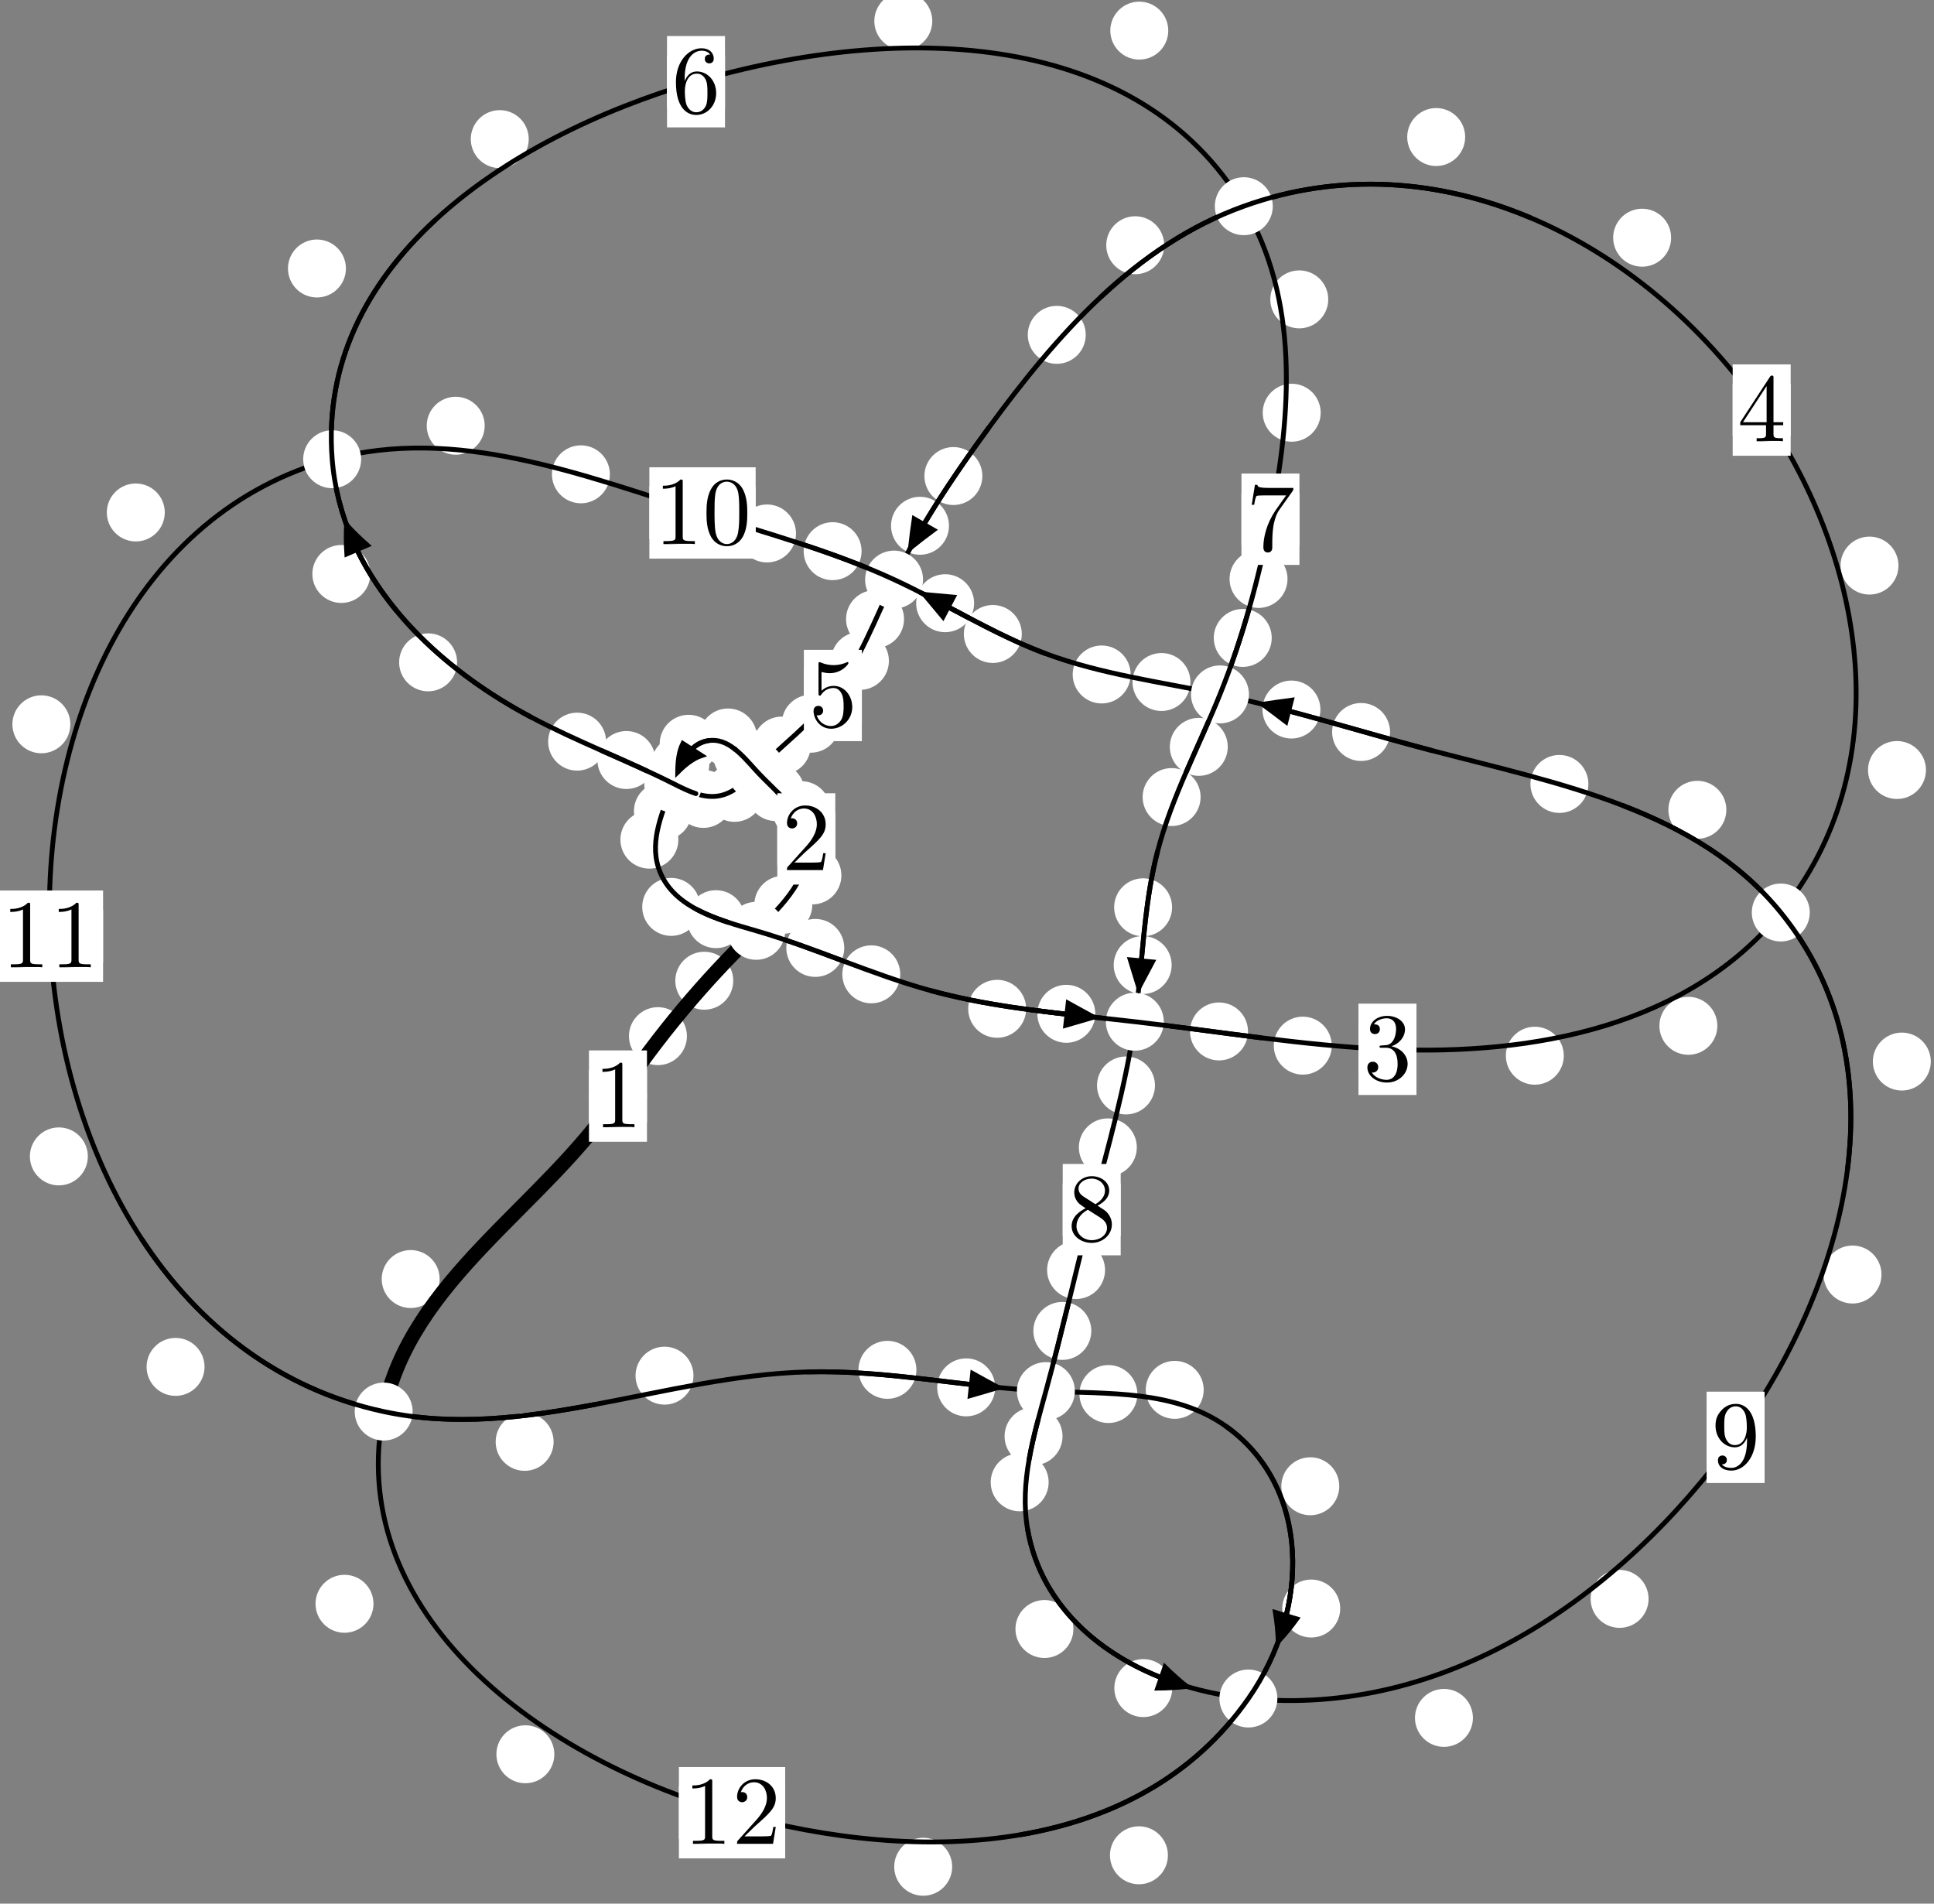 <?xml version="1.0"?>
<!-- Created by MetaPost 1.999 on 2021.07.06:0016 -->
<svg version="1.1" xmlns="http://www.w3.org/2000/svg" xmlns:xlink="http://www.w3.org/1999/xlink" width="199.483" height="196.334" viewBox="0 0 199.483 196.334">
<rect x="0" y="0" width="199.483" height="196.334" fill="#808080" stroke="none"/>
<!-- Original BoundingBox: -78.329681 -99.519226 121.153320 96.814621 -->
  <defs>
    <g transform="scale(0.01,0.01)" id="GLYPHcmr10_48">
      <path style="fill-rule: evenodd;" d="M460 -320C460 -400,455 -480,420 -554C374 -650,292 -666,250 -666C190 -666,117 -640,76 -547C44 -478,39 -400,39 -320C39 -245,43 -155,84 -79C127 2,200 22,249 22C303 22,379 1,423 -94C455 -163,460 -241,460 -320M249 -0C210 -0,151 -25,133 -121C122 -181,122 -273,122 -332C122 -396,122 -462,130 -516C149 -635,224 -644,249 -644C282 -644,348 -626,367 -527C377 -471,377 -395,377 -332C377 -257,377 -189,366 -125C351 -30,294 -0,249 -0"></path>
    </g>
    <g transform="scale(0.01,0.01)" id="GLYPHcmr10_49">
      <path style="fill-rule: evenodd;" d="M294 -640C294 -664,294 -666,271 -666C209 -602,121 -602,89 -602L89 -571C109 -571,168 -571,220 -597L220 -79C220 -43,217 -31,127 -31L95 -31L95 -0L257 -0L130 -3L217 -3L257 -3L297 -3L384 -3L419 -0L419 -31L387 -31C297 -31,294 -42,294 -79"></path>
    </g>
    <g transform="scale(0.01,0.01)" id="GLYPHcmr10_50">
      <path style="fill-rule: evenodd;" d="M127 -77L233 -180C389 -318,449 -372,449 -472C449 -586,359 -666,237 -666C124 -666,50 -574,50 -485C50 -429,100 -429,103 -429C120 -429,155 -441,155 -482C155 -508,137 -534,102 -534C94 -534,92 -534,89 -533C112 -598,166 -635,224 -635C315 -635,358 -554,358 -472C358 -392,308 -313,253 -251L61 -37C50 -26,50 -24,50 -0L421 -0L449 -174L424 -174C419 -144,412 -100,402 -85C395 -77,329 -77,307 -77"></path>
    </g>
    <g transform="scale(0.01,0.01)" id="GLYPHcmr10_51">
      <path style="fill-rule: evenodd;" d="M290 -352C372 -379,430 -449,430 -528C430 -610,342 -666,246 -666C145 -666,69 -606,69 -530C69 -497,91 -478,120 -478C151 -478,171 -500,171 -529C171 -579,124 -579,109 -579C140 -628,206 -641,242 -641C283 -641,338 -619,338 -529C338 -517,336 -459,310 -415C280 -367,246 -364,221 -363C213 -362,189 -360,182 -360C174 -359,167 -358,167 -348C167 -337,174 -337,191 -337L235 -337C317 -337,354 -269,354 -171C354 -35,285 -6,241 -6C198 -6,123 -23,88 -82C123 -77,154 -99,154 -137C154 -173,127 -193,98 -193C74 -193,42 -179,42 -135C42 -44,135 22,244 22C366 22,457 -69,457 -171C457 -253,394 -331,290 -352"></path>
    </g>
    <g transform="scale(0.01,0.01)" id="GLYPHcmr10_52">
      <path style="fill-rule: evenodd;" d="M294 -165L294 -78C294 -42,292 -31,218 -31L197 -31L197 -0L332 -0L238 -3L290 -3L332 -3L374 -3L427 -3L468 -0L468 -31L447 -31C373 -31,371 -42,371 -78L371 -165L471 -165L471 -196L371 -196L371 -651C371 -671,371 -677,355 -677C346 -677,343 -677,335 -665L28 -196L28 -165M300 -196L56 -196L300 -569"></path>
    </g>
    <g transform="scale(0.01,0.01)" id="GLYPHcmr10_53">
      <path style="fill-rule: evenodd;" d="M449 -201C449 -320,367 -420,259 -420C211 -420,168 -404,132 -369L132 -564C152 -558,185 -551,217 -551C340 -551,410 -642,410 -655C410 -661,407 -666,400 -666C399 -666,397 -666,392 -663C372 -654,323 -634,256 -634C216 -634,170 -641,123 -662C115 -665,113 -665,111 -665C101 -665,101 -657,101 -641L101 -345C101 -327,101 -319,115 -319C122 -319,124 -322,128 -328C139 -344,176 -398,257 -398C309 -398,334 -352,342 -334C358 -297,360 -258,360 -208C360 -173,360 -113,336 -71C312 -32,275 -6,229 -6C156 -6,99 -59,82 -118C85 -117,88 -116,99 -116C132 -116,149 -141,149 -165C149 -189,132 -214,99 -214C85 -214,50 -207,50 -161C50 -75,119 22,231 22C347 22,449 -74,449 -201"></path>
    </g>
    <g transform="scale(0.01,0.01)" id="GLYPHcmr10_54">
      <path style="fill-rule: evenodd;" d="M132 -328L132 -352C132 -605,256 -641,307 -641C331 -641,373 -635,395 -601C380 -601,340 -601,340 -556C340 -525,364 -510,386 -510C402 -510,432 -519,432 -558C432 -618,388 -666,305 -666C177 -666,42 -537,42 -316C42 -49,158 22,251 22C362 22,457 -72,457 -204C457 -331,368 -427,257 -427C189 -427,152 -376,132 -328M251 -6C188 -6,158 -66,152 -81C134 -128,134 -208,134 -226C134 -304,166 -404,256 -404C272 -404,318 -404,349 -342C367 -305,367 -254,367 -205C367 -157,367 -107,350 -71C320 -11,274 -6,251 -6"></path>
    </g>
    <g transform="scale(0.01,0.01)" id="GLYPHcmr10_55">
      <path style="fill-rule: evenodd;" d="M476 -609C485 -621,485 -623,485 -644L242 -644C120 -644,118 -657,114 -676L89 -676L56 -470L81 -470C84 -486,93 -549,106 -561C113 -567,191 -567,204 -567L411 -567C400 -551,321 -442,299 -409C209 -274,176 -135,176 -33C176 -23,176 22,222 22C268 22,268 -23,268 -33L268 -84C268 -139,271 -194,279 -248C283 -271,297 -357,341 -419"></path>
    </g>
    <g transform="scale(0.01,0.01)" id="GLYPHcmr10_56">
      <path style="fill-rule: evenodd;" d="M163 -457C117 -487,113 -521,113 -538C113 -599,178 -641,249 -641C322 -641,386 -589,386 -517C386 -460,347 -412,287 -377M309 -362C381 -399,430 -451,430 -517C430 -609,341 -666,250 -666C150 -666,69 -592,69 -499C69 -481,71 -436,113 -389C124 -377,161 -352,186 -335C128 -306,42 -250,42 -151C42 -45,144 22,249 22C362 22,457 -61,457 -168C457 -204,446 -249,408 -291C389 -312,373 -322,309 -362M209 -320L332 -242C360 -223,407 -193,407 -132C407 -58,332 -6,250 -6C164 -6,92 -68,92 -151C92 -209,124 -273,209 -320"></path>
    </g>
    <g transform="scale(0.01,0.01)" id="GLYPHcmr10_57">
      <path style="fill-rule: evenodd;" d="M367 -318L367 -286C367 -52,263 -6,205 -6C188 -6,134 -8,107 -42C151 -42,159 -71,159 -88C159 -119,135 -134,113 -134C97 -134,67 -125,67 -86C67 -19,121 22,206 22C335 22,457 -114,457 -329C457 -598,342 -666,253 -666C198 -666,149 -648,106 -603C65 -558,42 -516,42 -441C42 -316,130 -218,242 -218C303 -218,344 -260,367 -318M243 -241C227 -241,181 -241,150 -304C132 -341,132 -391,132 -440C132 -494,132 -541,153 -578C180 -628,218 -641,253 -641C299 -641,332 -607,349 -562C361 -530,365 -467,365 -421C365 -338,331 -241,243 -241"></path>
    </g>
  </defs>
  <path d="M70.851 106.864C70.851 106.072,70.536 105.311,69.975 104.751C69.415 104.19,68.655 103.876,67.862 103.876C67.069 103.876,66.309 104.19,65.749 104.751C65.188 105.311,64.873 106.072,64.873 106.864C64.873 107.657,65.188 108.417,65.749 108.978C66.309 109.538,67.069 109.853,67.862 109.853C68.655 109.853,69.415 109.538,69.975 108.978C70.536 108.417,70.851 107.657,70.851 106.864Z" style="fill: rgb(100%,100%,100%);stroke: none;"></path>
  <path d="M66.73 113.047C66.73 112.254,66.415 111.494,65.854 110.933C65.294 110.373,64.534 110.058,63.741 110.058C62.948 110.058,62.188 110.373,61.628 110.933C61.067 111.494,60.752 112.254,60.752 113.047C60.752 113.839,61.067 114.599,61.628 115.16C62.188 115.72,62.948 116.035,63.741 116.035C64.534 116.035,65.294 115.72,65.854 115.16C66.415 114.599,66.73 113.839,66.73 113.047Z" style="fill: rgb(100%,100%,100%);stroke: none;"></path>
  <path d="M83.785 93.313C83.785 92.52,83.47 91.76,82.909 91.2C82.349 90.639,81.589 90.324,80.796 90.324C80.003 90.324,79.243 90.639,78.683 91.2C78.122 91.76,77.807 92.52,77.807 93.313C77.807 94.106,78.122 94.866,78.683 95.426C79.243 95.987,80.003 96.302,80.796 96.302C81.589 96.302,82.349 95.987,82.909 95.426C83.47 94.866,83.785 94.106,83.785 93.313Z" style="fill: rgb(100%,100%,100%);stroke: none;"></path>
  <path d="M75.632 101.148C75.632 100.356,75.317 99.596,74.756 99.035C74.196 98.475,73.436 98.16,72.643 98.16C71.85 98.16,71.09 98.475,70.53 99.035C69.969 99.596,69.654 100.356,69.654 101.148C69.654 101.941,69.969 102.701,70.53 103.262C71.09 103.822,71.85 104.137,72.643 104.137C73.436 104.137,74.196 103.822,74.756 103.262C75.317 102.701,75.632 101.941,75.632 101.148Z" style="fill: rgb(100%,100%,100%);stroke: none;"></path>
  <path d="M85.658 83.56C85.658 82.767,85.343 82.007,84.782 81.447C84.222 80.886,83.462 80.571,82.669 80.571C81.876 80.571,81.116 80.886,80.556 81.447C79.995 82.007,79.68 82.767,79.68 83.56C79.68 84.353,79.995 85.113,80.556 85.673C81.116 86.234,81.876 86.549,82.669 86.549C83.462 86.549,84.222 86.234,84.782 85.673C85.343 85.113,85.658 84.353,85.658 83.56Z" style="fill: rgb(100%,100%,100%);stroke: none;"></path>
  <path d="M86.785 90.288C86.785 89.495,86.47 88.735,85.909 88.174C85.349 87.614,84.589 87.299,83.796 87.299C83.003 87.299,82.243 87.614,81.683 88.174C81.122 88.735,80.807 89.495,80.807 90.288C80.807 91.08,81.122 91.84,81.683 92.401C82.243 92.961,83.003 93.276,83.796 93.276C84.589 93.276,85.349 92.961,85.909 92.401C86.47 91.84,86.785 91.08,86.785 90.288Z" style="fill: rgb(100%,100%,100%);stroke: none;"></path>
  <path d="M79.563 77.924C79.563 77.131,79.248 76.371,78.688 75.811C78.127 75.25,77.367 74.935,76.574 74.935C75.782 74.935,75.022 75.25,74.461 75.811C73.901 76.371,73.586 77.131,73.586 77.924C73.586 78.717,73.901 79.477,74.461 80.037C75.022 80.598,75.782 80.913,76.574 80.913C77.367 80.913,78.127 80.598,78.688 80.037C79.248 79.477,79.563 78.717,79.563 77.924Z" style="fill: rgb(100%,100%,100%);stroke: none;"></path>
  <path d="M82.999 81.691C82.999 80.898,82.684 80.138,82.124 79.578C81.563 79.017,80.803 78.702,80.01 78.702C79.218 78.702,78.458 79.017,77.897 79.578C77.337 80.138,77.022 80.898,77.022 81.691C77.022 82.484,77.337 83.244,77.897 83.804C78.458 84.365,79.218 84.68,80.01 84.68C80.803 84.68,81.563 84.365,82.124 83.804C82.684 83.244,82.999 82.484,82.999 81.691Z" style="fill: rgb(100%,100%,100%);stroke: none;"></path>
  <path d="M74.021 76.711C74.021 75.918,73.706 75.158,73.146 74.597C72.585 74.037,71.825 73.722,71.032 73.722C70.24 73.722,69.479 74.037,68.919 74.597C68.359 75.158,68.044 75.918,68.044 76.711C68.044 77.503,68.359 78.264,68.919 78.824C69.479 79.385,70.24 79.699,71.032 79.699C71.825 79.699,72.585 79.385,73.146 78.824C73.706 78.264,74.021 77.503,74.021 76.711Z" style="fill: rgb(100%,100%,100%);stroke: none;"></path>
  <path d="M78.082 76.06C78.082 75.268,77.767 74.507,77.206 73.947C76.646 73.386,75.886 73.071,75.093 73.071C74.3 73.071,73.54 73.386,72.98 73.947C72.419 74.507,72.104 75.268,72.104 76.06C72.104 76.853,72.419 77.613,72.98 78.174C73.54 78.734,74.3 79.049,75.093 79.049C75.886 79.049,76.646 78.734,77.206 78.174C77.767 77.613,78.082 76.853,78.082 76.06Z" style="fill: rgb(100%,100%,100%);stroke: none;"></path>
  <path d="M71.367 83.655C71.367 82.863,71.052 82.102,70.491 81.542C69.931 80.982,69.171 80.667,68.378 80.667C67.585 80.667,66.825 80.982,66.265 81.542C65.704 82.102,65.389 82.863,65.389 83.655C65.389 84.448,65.704 85.208,66.265 85.769C66.825 86.329,67.585 86.644,68.378 86.644C69.171 86.644,69.931 86.329,70.491 85.769C71.052 85.208,71.367 84.448,71.367 83.655Z" style="fill: rgb(100%,100%,100%);stroke: none;"></path>
  <path d="M73.157 78.859C73.157 78.067,72.842 77.307,72.282 76.746C71.721 76.186,70.961 75.871,70.168 75.871C69.376 75.871,68.616 76.186,68.055 76.746C67.495 77.307,67.18 78.067,67.18 78.859C67.18 79.652,67.495 80.412,68.055 80.973C68.616 81.533,69.376 81.848,70.168 81.848C70.961 81.848,71.721 81.533,72.282 80.973C72.842 80.412,73.157 79.652,73.157 78.859Z" style="fill: rgb(100%,100%,100%);stroke: none;"></path>
  <path d="M72.219 93.535C72.219 92.742,71.904 91.982,71.344 91.421C70.783 90.861,70.023 90.546,69.23 90.546C68.438 90.546,67.678 90.861,67.117 91.421C66.557 91.982,66.242 92.742,66.242 93.535C66.242 94.327,66.557 95.087,67.117 95.648C67.678 96.208,68.438 96.523,69.23 96.523C70.023 96.523,70.783 96.208,71.344 95.648C71.904 95.087,72.219 94.327,72.219 93.535Z" style="fill: rgb(100%,100%,100%);stroke: none;"></path>
  <path d="M69.969 86.598C69.969 85.805,69.655 85.045,69.094 84.484C68.534 83.924,67.773 83.609,66.981 83.609C66.188 83.609,65.428 83.924,64.867 84.484C64.307 85.045,63.992 85.805,63.992 86.598C63.992 87.39,64.307 88.151,64.867 88.711C65.428 89.272,66.188 89.587,66.981 89.587C67.773 89.587,68.534 89.272,69.094 88.711C69.655 88.151,69.969 87.39,69.969 86.598Z" style="fill: rgb(100%,100%,100%);stroke: none;"></path>
  <path d="M87.082 97.764C87.082 96.971,86.767 96.211,86.206 95.651C85.646 95.09,84.886 94.775,84.093 94.775C83.3 94.775,82.54 95.09,81.98 95.651C81.419 96.211,81.104 96.971,81.104 97.764C81.104 98.557,81.419 99.317,81.98 99.877C82.54 100.438,83.3 100.753,84.093 100.753C84.886 100.753,85.646 100.438,86.206 99.877C86.767 99.317,87.082 98.557,87.082 97.764Z" style="fill: rgb(100%,100%,100%);stroke: none;"></path>
  <path d="M76.839 94.799C76.839 94.006,76.524 93.246,75.963 92.685C75.403 92.125,74.643 91.81,73.85 91.81C73.057 91.81,72.297 92.125,71.737 92.685C71.176 93.246,70.861 94.006,70.861 94.799C70.861 95.591,71.176 96.351,71.737 96.912C72.297 97.472,73.057 97.787,73.85 97.787C74.643 97.787,75.403 97.472,75.963 96.912C76.524 96.351,76.839 95.591,76.839 94.799Z" style="fill: rgb(100%,100%,100%);stroke: none;"></path>
  <path d="M105.843 104.043C105.843 103.251,105.528 102.491,104.967 101.93C104.407 101.37,103.647 101.055,102.854 101.055C102.061 101.055,101.301 101.37,100.74 101.93C100.18 102.491,99.865 103.251,99.865 104.043C99.865 104.836,100.18 105.596,100.74 106.157C101.301 106.717,102.061 107.032,102.854 107.032C103.647 107.032,104.407 106.717,104.967 106.157C105.528 105.596,105.843 104.836,105.843 104.043Z" style="fill: rgb(100%,100%,100%);stroke: none;"></path>
  <path d="M92.858 100.49C92.858 99.697,92.543 98.937,91.983 98.376C91.422 97.816,90.662 97.501,89.87 97.501C89.077 97.501,88.317 97.816,87.756 98.376C87.196 98.937,86.881 99.697,86.881 100.49C86.881 101.282,87.196 102.043,87.756 102.603C88.317 103.164,89.077 103.478,89.87 103.478C90.662 103.478,91.422 103.164,91.983 102.603C92.543 102.043,92.858 101.282,92.858 100.49Z" style="fill: rgb(100%,100%,100%);stroke: none;"></path>
  <path d="M128.725 106.378C128.725 105.586,128.41 104.826,127.849 104.265C127.289 103.705,126.529 103.39,125.736 103.39C124.943 103.39,124.183 103.705,123.623 104.265C123.062 104.826,122.747 105.586,122.747 106.378C122.747 107.171,123.062 107.931,123.623 108.492C124.183 109.052,124.943 109.367,125.736 109.367C126.529 109.367,127.289 109.052,127.849 108.492C128.41 107.931,128.725 107.171,128.725 106.378Z" style="fill: rgb(100%,100%,100%);stroke: none;"></path>
  <path d="M112.975 104.56C112.975 103.767,112.66 103.007,112.1 102.447C111.539 101.886,110.779 101.571,109.986 101.571C109.194 101.571,108.433 101.886,107.873 102.447C107.312 103.007,106.997 103.767,106.997 104.56C106.997 105.353,107.312 106.113,107.873 106.673C108.433 107.234,109.194 107.549,109.986 107.549C110.779 107.549,111.539 107.234,112.1 106.673C112.66 106.113,112.975 105.353,112.975 104.56Z" style="fill: rgb(100%,100%,100%);stroke: none;"></path>
  <path d="M161.298 108.882C161.298 108.089,160.983 107.329,160.423 106.769C159.862 106.208,159.102 105.893,158.309 105.893C157.517 105.893,156.757 106.208,156.196 106.769C155.636 107.329,155.321 108.089,155.321 108.882C155.321 109.675,155.636 110.435,156.196 110.995C156.757 111.556,157.517 111.871,158.309 111.871C159.102 111.871,159.862 111.556,160.423 110.995C160.983 110.435,161.298 109.675,161.298 108.882Z" style="fill: rgb(100%,100%,100%);stroke: none;"></path>
  <path d="M137.364 107.843C137.364 107.05,137.049 106.29,136.488 105.73C135.928 105.169,135.168 104.854,134.375 104.854C133.582 104.854,132.822 105.169,132.262 105.73C131.701 106.29,131.386 107.05,131.386 107.843C131.386 108.636,131.701 109.396,132.262 109.956C132.822 110.517,133.582 110.832,134.375 110.832C135.168 110.832,135.928 110.517,136.488 109.956C137.049 109.396,137.364 108.636,137.364 107.843Z" style="fill: rgb(100%,100%,100%);stroke: none;"></path>
  <path d="M198.654 79.416C198.654 78.623,198.34 77.863,197.779 77.303C197.219 76.742,196.458 76.427,195.666 76.427C194.873 76.427,194.113 76.742,193.552 77.303C192.992 77.863,192.677 78.623,192.677 79.416C192.677 80.209,192.992 80.969,193.552 81.529C194.113 82.09,194.873 82.405,195.666 82.405C196.458 82.405,197.219 82.09,197.779 81.529C198.34 80.969,198.654 80.209,198.654 79.416Z" style="fill: rgb(100%,100%,100%);stroke: none;"></path>
  <path d="M177.136 105.798C177.136 105.006,176.822 104.246,176.261 103.685C175.701 103.125,174.94 102.81,174.148 102.81C173.355 102.81,172.595 103.125,172.034 103.685C171.474 104.246,171.159 105.006,171.159 105.798C171.159 106.591,171.474 107.351,172.034 107.912C172.595 108.472,173.355 108.787,174.148 108.787C174.94 108.787,175.701 108.472,176.261 107.912C176.822 107.351,177.136 106.591,177.136 105.798Z" style="fill: rgb(100%,100%,100%);stroke: none;"></path>
  <path d="M172.369 24.516C172.369 23.723,172.054 22.963,171.494 22.403C170.933 21.842,170.173 21.527,169.38 21.527C168.588 21.527,167.827 21.842,167.267 22.403C166.706 22.963,166.391 23.723,166.391 24.516C166.391 25.309,166.706 26.069,167.267 26.629C167.827 27.19,168.588 27.505,169.38 27.505C170.173 27.505,170.933 27.19,171.494 26.629C172.054 26.069,172.369 25.309,172.369 24.516Z" style="fill: rgb(100%,100%,100%);stroke: none;"></path>
  <path d="M195.818 58.333C195.818 57.54,195.503 56.78,194.943 56.219C194.382 55.659,193.622 55.344,192.829 55.344C192.037 55.344,191.276 55.659,190.716 56.219C190.156 56.78,189.841 57.54,189.841 58.333C189.841 59.125,190.156 59.885,190.716 60.446C191.276 61.006,192.037 61.321,192.829 61.321C193.622 61.321,194.382 61.006,194.943 60.446C195.503 59.885,195.818 59.125,195.818 58.333Z" style="fill: rgb(100%,100%,100%);stroke: none;"></path>
  <path d="M120.082 25.293C120.082 24.5,119.767 23.74,119.207 23.179C118.646 22.619,117.886 22.304,117.094 22.304C116.301 22.304,115.541 22.619,114.98 23.179C114.42 23.74,114.105 24.5,114.105 25.293C114.105 26.085,114.42 26.846,114.98 27.406C115.541 27.967,116.301 28.281,117.094 28.281C117.886 28.281,118.646 27.967,119.207 27.406C119.767 26.846,120.082 26.085,120.082 25.293Z" style="fill: rgb(100%,100%,100%);stroke: none;"></path>
  <path d="M151.125 14.133C151.125 13.34,150.81 12.58,150.25 12.02C149.689 11.459,148.929 11.144,148.136 11.144C147.344 11.144,146.584 11.459,146.023 12.02C145.463 12.58,145.148 13.34,145.148 14.133C145.148 14.926,145.463 15.686,146.023 16.246C146.584 16.807,147.344 17.122,148.136 17.122C148.929 17.122,149.689 16.807,150.25 16.246C150.81 15.686,151.125 14.926,151.125 14.133Z" style="fill: rgb(100%,100%,100%);stroke: none;"></path>
  <path d="M101.326 49.097C101.326 48.304,101.011 47.544,100.45 46.983C99.89 46.423,99.13 46.108,98.337 46.108C97.544 46.108,96.784 46.423,96.223 46.983C95.663 47.544,95.348 48.304,95.348 49.097C95.348 49.889,95.663 50.649,96.223 51.21C96.784 51.77,97.544 52.085,98.337 52.085C99.13 52.085,99.89 51.77,100.45 51.21C101.011 50.649,101.326 49.889,101.326 49.097Z" style="fill: rgb(100%,100%,100%);stroke: none;"></path>
  <path d="M111.989 34.534C111.989 33.742,111.674 32.981,111.113 32.421C110.553 31.86,109.793 31.546,109 31.546C108.207 31.546,107.447 31.86,106.887 32.421C106.326 32.981,106.011 33.742,106.011 34.534C106.011 35.327,106.326 36.087,106.887 36.648C107.447 37.208,108.207 37.523,109 37.523C109.793 37.523,110.553 37.208,111.113 36.648C111.674 36.087,111.989 35.327,111.989 34.534Z" style="fill: rgb(100%,100%,100%);stroke: none;"></path>
  <path d="M93.246 63.849C93.246 63.057,92.931 62.296,92.37 61.736C91.81 61.176,91.05 60.861,90.257 60.861C89.464 60.861,88.704 61.176,88.144 61.736C87.583 62.296,87.268 63.057,87.268 63.849C87.268 64.642,87.583 65.402,88.144 65.963C88.704 66.523,89.464 66.838,90.257 66.838C91.05 66.838,91.81 66.523,92.37 65.963C92.931 65.402,93.246 64.642,93.246 63.849Z" style="fill: rgb(100%,100%,100%);stroke: none;"></path>
  <path d="M97.883 54.226C97.883 53.433,97.568 52.673,97.007 52.113C96.447 51.552,95.687 51.237,94.894 51.237C94.101 51.237,93.341 51.552,92.781 52.113C92.22 52.673,91.905 53.433,91.905 54.226C91.905 55.019,92.22 55.779,92.781 56.339C93.341 56.9,94.101 57.215,94.894 57.215C95.687 57.215,96.447 56.9,97.007 56.339C97.568 55.779,97.883 55.019,97.883 54.226Z" style="fill: rgb(100%,100%,100%);stroke: none;"></path>
  <path d="M86.612 74.644C86.612 73.851,86.297 73.091,85.736 72.53C85.176 71.97,84.416 71.655,83.623 71.655C82.83 71.655,82.07 71.97,81.51 72.53C80.949 73.091,80.634 73.851,80.634 74.644C80.634 75.436,80.949 76.196,81.51 76.757C82.07 77.317,82.83 77.632,83.623 77.632C84.416 77.632,85.176 77.317,85.736 76.757C86.297 76.196,86.612 75.436,86.612 74.644Z" style="fill: rgb(100%,100%,100%);stroke: none;"></path>
  <path d="M91.686 68.164C91.686 67.371,91.371 66.611,90.81 66.05C90.25 65.49,89.49 65.175,88.697 65.175C87.904 65.175,87.144 65.49,86.584 66.05C86.023 66.611,85.708 67.371,85.708 68.164C85.708 68.956,86.023 69.716,86.584 70.277C87.144 70.837,87.904 71.152,88.697 71.152C89.49 71.152,90.25 70.837,90.81 70.277C91.371 69.716,91.686 68.956,91.686 68.164Z" style="fill: rgb(100%,100%,100%);stroke: none;"></path>
  <path d="M79.875 80.582C79.875 79.789,79.56 79.029,79 78.468C78.439 77.908,77.679 77.593,76.886 77.593C76.094 77.593,75.334 77.908,74.773 78.468C74.213 79.029,73.898 79.789,73.898 80.582C73.898 81.374,74.213 82.135,74.773 82.695C75.334 83.256,76.094 83.57,76.886 83.57C77.679 83.57,78.439 83.256,79 82.695C79.56 82.135,79.875 81.374,79.875 80.582Z" style="fill: rgb(100%,100%,100%);stroke: none;"></path>
  <path d="M83.626 76.895C83.626 76.102,83.311 75.342,82.75 74.781C82.19 74.221,81.43 73.906,80.637 73.906C79.844 73.906,79.084 74.221,78.524 74.781C77.963 75.342,77.648 76.102,77.648 76.895C77.648 77.687,77.963 78.447,78.524 79.008C79.084 79.568,79.844 79.883,80.637 79.883C81.43 79.883,82.19 79.568,82.75 79.008C83.311 78.447,83.626 77.687,83.626 76.895Z" style="fill: rgb(100%,100%,100%);stroke: none;"></path>
  <path d="M75.542 82.397C75.542 81.604,75.227 80.844,74.667 80.283C74.106 79.723,73.346 79.408,72.553 79.408C71.761 79.408,71 79.723,70.44 80.283C69.88 80.844,69.565 81.604,69.565 82.397C69.565 83.189,69.88 83.95,70.44 84.51C71 85.071,71.761 85.385,72.553 85.385C73.346 85.385,74.106 85.071,74.667 84.51C75.227 83.95,75.542 83.189,75.542 82.397Z" style="fill: rgb(100%,100%,100%);stroke: none;"></path>
  <path d="M78.749 81.773C78.749 80.98,78.434 80.22,77.874 79.659C77.313 79.099,76.553 78.784,75.76 78.784C74.968 78.784,74.207 79.099,73.647 79.659C73.086 80.22,72.771 80.98,72.771 81.773C72.771 82.565,73.086 83.325,73.647 83.886C74.207 84.446,74.968 84.761,75.76 84.761C76.553 84.761,77.313 84.446,77.874 83.886C78.434 83.325,78.749 82.565,78.749 81.773Z" style="fill: rgb(100%,100%,100%);stroke: none;"></path>
  <path d="M67.598 78.386C67.598 77.593,67.284 76.833,66.723 76.272C66.163 75.712,65.402 75.397,64.61 75.397C63.817 75.397,63.057 75.712,62.496 76.272C61.936 76.833,61.621 77.593,61.621 78.386C61.621 79.178,61.936 79.939,62.496 80.499C63.057 81.06,63.817 81.375,64.61 81.375C65.402 81.375,66.163 81.06,66.723 80.499C67.284 79.939,67.598 79.178,67.598 78.386Z" style="fill: rgb(100%,100%,100%);stroke: none;"></path>
  <path d="M73.947 81.575C73.947 80.783,73.632 80.023,73.071 79.462C72.511 78.902,71.751 78.587,70.958 78.587C70.165 78.587,69.405 78.902,68.845 79.462C68.284 80.023,67.969 80.783,67.969 81.575C67.969 82.368,68.284 83.128,68.845 83.689C69.405 84.249,70.165 84.564,70.958 84.564C71.751 84.564,72.511 84.249,73.071 83.689C73.632 83.128,73.947 82.368,73.947 81.575Z" style="fill: rgb(100%,100%,100%);stroke: none;"></path>
  <path d="M47.147 68.311C47.147 67.518,46.832 66.758,46.271 66.197C45.711 65.637,44.951 65.322,44.158 65.322C43.365 65.322,42.605 65.637,42.045 66.197C41.484 66.758,41.169 67.518,41.169 68.311C41.169 69.103,41.484 69.864,42.045 70.424C42.605 70.985,43.365 71.299,44.158 71.299C44.951 71.299,45.711 70.985,46.271 70.424C46.832 69.864,47.147 69.103,47.147 68.311Z" style="fill: rgb(100%,100%,100%);stroke: none;"></path>
  <path d="M62.516 76.489C62.516 75.696,62.201 74.936,61.641 74.375C61.08 73.815,60.32 73.5,59.527 73.5C58.735 73.5,57.975 73.815,57.414 74.375C56.854 74.936,56.539 75.696,56.539 76.489C56.539 77.281,56.854 78.041,57.414 78.602C57.975 79.162,58.735 79.477,59.527 79.477C60.32 79.477,61.08 79.162,61.641 78.602C62.201 78.041,62.516 77.281,62.516 76.489Z" style="fill: rgb(100%,100%,100%);stroke: none;"></path>
  <path d="M35.68 27.691C35.68 26.898,35.365 26.138,34.804 25.578C34.244 25.017,33.484 24.702,32.691 24.702C31.898 24.702,31.138 25.017,30.578 25.578C30.017 26.138,29.702 26.898,29.702 27.691C29.702 28.484,30.017 29.244,30.578 29.804C31.138 30.365,31.898 30.68,32.691 30.68C33.484 30.68,34.244 30.365,34.804 29.804C35.365 29.244,35.68 28.484,35.68 27.691Z" style="fill: rgb(100%,100%,100%);stroke: none;"></path>
  <path d="M38.196 59.197C38.196 58.404,37.881 57.644,37.32 57.083C36.76 56.523,36 56.208,35.207 56.208C34.414 56.208,33.654 56.523,33.094 57.083C32.533 57.644,32.218 58.404,32.218 59.197C32.218 59.989,32.533 60.75,33.094 61.31C33.654 61.87,34.414 62.185,35.207 62.185C36 62.185,36.76 61.87,37.32 61.31C37.881 60.75,38.196 59.989,38.196 59.197Z" style="fill: rgb(100%,100%,100%);stroke: none;"></path>
  <path d="M96.16 2.174C96.16 1.381,95.845 0.621,95.285 0.061C94.724 -0.5,93.964 -0.815,93.171 -0.815C92.379 -0.815,91.619 -0.5,91.058 0.061C90.498 0.621,90.183 1.381,90.183 2.174C90.183 2.967,90.498 3.727,91.058 4.287C91.619 4.848,92.379 5.163,93.171 5.163C93.964 5.163,94.724 4.848,95.285 4.287C95.845 3.727,96.16 2.967,96.16 2.174Z" style="fill: rgb(100%,100%,100%);stroke: none;"></path>
  <path d="M54.536 14.348C54.536 13.556,54.221 12.796,53.661 12.235C53.1 11.675,52.34 11.36,51.547 11.36C50.755 11.36,49.995 11.675,49.434 12.235C48.874 12.796,48.559 13.556,48.559 14.348C48.559 15.141,48.874 15.901,49.434 16.462C49.995 17.022,50.755 17.337,51.547 17.337C52.34 17.337,53.1 17.022,53.661 16.462C54.221 15.901,54.536 15.141,54.536 14.348Z" style="fill: rgb(100%,100%,100%);stroke: none;"></path>
  <path d="M137.002 30.876C137.002 30.083,136.687 29.323,136.127 28.762C135.566 28.202,134.806 27.887,134.013 27.887C133.221 27.887,132.461 28.202,131.9 28.762C131.34 29.323,131.025 30.083,131.025 30.876C131.025 31.668,131.34 32.429,131.9 32.989C132.461 33.55,133.221 33.864,134.013 33.864C134.806 33.864,135.566 33.55,136.127 32.989C136.687 32.429,137.002 31.668,137.002 30.876Z" style="fill: rgb(100%,100%,100%);stroke: none;"></path>
  <path d="M120.501 3.158C120.501 2.365,120.186 1.605,119.625 1.044C119.065 0.484,118.305 0.169,117.512 0.169C116.719 0.169,115.959 0.484,115.399 1.044C114.838 1.605,114.523 2.365,114.523 3.158C114.523 3.95,114.838 4.71,115.399 5.271C115.959 5.831,116.719 6.146,117.512 6.146C118.305 6.146,119.065 5.831,119.625 5.271C120.186 4.71,120.501 3.95,120.501 3.158Z" style="fill: rgb(100%,100%,100%);stroke: none;"></path>
  <path d="M132.802 59.711C132.802 58.918,132.487 58.158,131.926 57.598C131.366 57.037,130.606 56.722,129.813 56.722C129.02 56.722,128.26 57.037,127.7 57.598C127.139 58.158,126.824 58.918,126.824 59.711C126.824 60.504,127.139 61.264,127.7 61.824C128.26 62.385,129.02 62.7,129.813 62.7C130.606 62.7,131.366 62.385,131.926 61.824C132.487 61.264,132.802 60.504,132.802 59.711Z" style="fill: rgb(100%,100%,100%);stroke: none;"></path>
  <path d="M136.221 42.567C136.221 41.774,135.906 41.014,135.346 40.454C134.785 39.893,134.025 39.578,133.232 39.578C132.44 39.578,131.68 39.893,131.119 40.454C130.559 41.014,130.244 41.774,130.244 42.567C130.244 43.36,130.559 44.12,131.119 44.68C131.68 45.241,132.44 45.556,133.232 45.556C134.025 45.556,134.785 45.241,135.346 44.68C135.906 44.12,136.221 43.36,136.221 42.567Z" style="fill: rgb(100%,100%,100%);stroke: none;"></path>
  <path d="M126.638 77.027C126.638 76.234,126.323 75.474,125.763 74.914C125.202 74.353,124.442 74.038,123.65 74.038C122.857 74.038,122.097 74.353,121.536 74.914C120.976 75.474,120.661 76.234,120.661 77.027C120.661 77.82,120.976 78.58,121.536 79.14C122.097 79.701,122.857 80.016,123.65 80.016C124.442 80.016,125.202 79.701,125.763 79.14C126.323 78.58,126.638 77.82,126.638 77.027Z" style="fill: rgb(100%,100%,100%);stroke: none;"></path>
  <path d="M131.173 65.793C131.173 65,130.858 64.24,130.298 63.679C129.737 63.119,128.977 62.804,128.184 62.804C127.392 62.804,126.631 63.119,126.071 63.679C125.51 64.24,125.196 65,125.196 65.793C125.196 66.585,125.51 67.346,126.071 67.906C126.631 68.467,127.392 68.781,128.184 68.781C128.977 68.781,129.737 68.467,130.298 67.906C130.858 67.346,131.173 66.585,131.173 65.793Z" style="fill: rgb(100%,100%,100%);stroke: none;"></path>
  <path d="M120.895 93.574C120.895 92.781,120.58 92.021,120.02 91.461C119.459 90.9,118.699 90.585,117.907 90.585C117.114 90.585,116.354 90.9,115.793 91.461C115.233 92.021,114.918 92.781,114.918 93.574C114.918 94.367,115.233 95.127,115.793 95.687C116.354 96.248,117.114 96.563,117.907 96.563C118.699 96.563,119.459 96.248,120.02 95.687C120.58 95.127,120.895 94.367,120.895 93.574Z" style="fill: rgb(100%,100%,100%);stroke: none;"></path>
  <path d="M123.836 82.205C123.836 81.413,123.521 80.653,122.96 80.092C122.4 79.532,121.64 79.217,120.847 79.217C120.054 79.217,119.294 79.532,118.734 80.092C118.173 80.653,117.858 81.413,117.858 82.205C117.858 82.998,118.173 83.758,118.734 84.319C119.294 84.879,120.054 85.194,120.847 85.194C121.64 85.194,122.4 84.879,122.96 84.319C123.521 83.758,123.836 82.998,123.836 82.205Z" style="fill: rgb(100%,100%,100%);stroke: none;"></path>
  <path d="M119.13 111.95C119.13 111.157,118.815 110.397,118.255 109.836C117.694 109.276,116.934 108.961,116.141 108.961C115.349 108.961,114.588 109.276,114.028 109.836C113.467 110.397,113.152 111.157,113.152 111.95C113.152 112.742,113.467 113.502,114.028 114.063C114.588 114.623,115.349 114.938,116.141 114.938C116.934 114.938,117.694 114.623,118.255 114.063C118.815 113.502,119.13 112.742,119.13 111.95Z" style="fill: rgb(100%,100%,100%);stroke: none;"></path>
  <path d="M120.851 99.533C120.851 98.74,120.536 97.98,119.976 97.419C119.415 96.859,118.655 96.544,117.862 96.544C117.07 96.544,116.31 96.859,115.749 97.419C115.189 97.98,114.874 98.74,114.874 99.533C114.874 100.325,115.189 101.086,115.749 101.646C116.31 102.207,117.07 102.522,117.862 102.522C118.655 102.522,119.415 102.207,119.976 101.646C120.536 101.086,120.851 100.325,120.851 99.533Z" style="fill: rgb(100%,100%,100%);stroke: none;"></path>
  <path d="M113.981 130.986C113.981 130.194,113.666 129.433,113.105 128.873C112.545 128.312,111.785 127.998,110.992 127.998C110.199 127.998,109.439 128.312,108.879 128.873C108.318 129.433,108.003 130.194,108.003 130.986C108.003 131.779,108.318 132.539,108.879 133.1C109.439 133.66,110.199 133.975,110.992 133.975C111.785 133.975,112.545 133.66,113.105 133.1C113.666 132.539,113.981 131.779,113.981 130.986Z" style="fill: rgb(100%,100%,100%);stroke: none;"></path>
  <path d="M117.256 118.335C117.256 117.542,116.941 116.782,116.381 116.221C115.82 115.661,115.06 115.346,114.268 115.346C113.475 115.346,112.715 115.661,112.154 116.221C111.594 116.782,111.279 117.542,111.279 118.335C111.279 119.127,111.594 119.887,112.154 120.448C112.715 121.008,113.475 121.323,114.268 121.323C115.06 121.323,115.82 121.008,116.381 120.448C116.941 119.887,117.256 119.127,117.256 118.335Z" style="fill: rgb(100%,100%,100%);stroke: none;"></path>
  <path d="M109.595 148.129C109.595 147.336,109.28 146.576,108.719 146.015C108.159 145.455,107.399 145.14,106.606 145.14C105.813 145.14,105.053 145.455,104.493 146.015C103.932 146.576,103.617 147.336,103.617 148.129C103.617 148.921,103.932 149.681,104.493 150.242C105.053 150.802,105.813 151.117,106.606 151.117C107.399 151.117,108.159 150.802,108.719 150.242C109.28 149.681,109.595 148.921,109.595 148.129Z" style="fill: rgb(100%,100%,100%);stroke: none;"></path>
  <path d="M112.563 137.266C112.563 136.473,112.248 135.713,111.688 135.152C111.127 134.592,110.367 134.277,109.575 134.277C108.782 134.277,108.022 134.592,107.461 135.152C106.901 135.713,106.586 136.473,106.586 137.266C106.586 138.058,106.901 138.818,107.461 139.379C108.022 139.939,108.782 140.254,109.575 140.254C110.367 140.254,111.127 139.939,111.688 139.379C112.248 138.818,112.563 138.058,112.563 137.266Z" style="fill: rgb(100%,100%,100%);stroke: none;"></path>
  <path d="M110.716 168.009C110.716 167.217,110.401 166.457,109.841 165.896C109.281 165.336,108.52 165.021,107.728 165.021C106.935 165.021,106.175 165.336,105.614 165.896C105.054 166.457,104.739 167.217,104.739 168.009C104.739 168.802,105.054 169.562,105.614 170.123C106.175 170.683,106.935 170.998,107.728 170.998C108.52 170.998,109.281 170.683,109.841 170.123C110.401 169.562,110.716 168.802,110.716 168.009Z" style="fill: rgb(100%,100%,100%);stroke: none;"></path>
  <path d="M108.163 152.878C108.163 152.086,107.848 151.326,107.287 150.765C106.727 150.205,105.967 149.89,105.174 149.89C104.381 149.89,103.621 150.205,103.061 150.765C102.5 151.326,102.185 152.086,102.185 152.878C102.185 153.671,102.5 154.431,103.061 154.992C103.621 155.552,104.381 155.867,105.174 155.867C105.967 155.867,106.727 155.552,107.287 154.992C107.848 154.431,108.163 153.671,108.163 152.878Z" style="fill: rgb(100%,100%,100%);stroke: none;"></path>
  <path d="M151.925 177.176C151.925 176.384,151.61 175.624,151.049 175.063C150.489 174.503,149.729 174.188,148.936 174.188C148.143 174.188,147.383 174.503,146.823 175.063C146.262 175.624,145.947 176.384,145.947 177.176C145.947 177.969,146.262 178.729,146.823 179.29C147.383 179.85,148.143 180.165,148.936 180.165C149.729 180.165,150.489 179.85,151.049 179.29C151.61 178.729,151.925 177.969,151.925 177.176Z" style="fill: rgb(100%,100%,100%);stroke: none;"></path>
  <path d="M120.915 174.104C120.915 173.312,120.6 172.551,120.04 171.991C119.479 171.43,118.719 171.116,117.926 171.116C117.134 171.116,116.373 171.43,115.813 171.991C115.252 172.551,114.938 173.312,114.938 174.104C114.938 174.897,115.252 175.657,115.813 176.218C116.373 176.778,117.134 177.093,117.926 177.093C118.719 177.093,119.479 176.778,120.04 176.218C120.6 175.657,120.915 174.897,120.915 174.104Z" style="fill: rgb(100%,100%,100%);stroke: none;"></path>
  <path d="M194.067 131.45C194.067 130.657,193.752 129.897,193.191 129.337C192.631 128.776,191.871 128.461,191.078 128.461C190.285 128.461,189.525 128.776,188.965 129.337C188.404 129.897,188.089 130.657,188.089 131.45C188.089 132.243,188.404 133.003,188.965 133.563C189.525 134.124,190.285 134.439,191.078 134.439C191.871 134.439,192.631 134.124,193.191 133.563C193.752 133.003,194.067 132.243,194.067 131.45Z" style="fill: rgb(100%,100%,100%);stroke: none;"></path>
  <path d="M170.042 164.901C170.042 164.108,169.727 163.348,169.167 162.788C168.606 162.227,167.846 161.912,167.053 161.912C166.261 161.912,165.501 162.227,164.94 162.788C164.38 163.348,164.065 164.108,164.065 164.901C164.065 165.694,164.38 166.454,164.94 167.014C165.501 167.575,166.261 167.89,167.053 167.89C167.846 167.89,168.606 167.575,169.167 167.014C169.727 166.454,170.042 165.694,170.042 164.901Z" style="fill: rgb(100%,100%,100%);stroke: none;"></path>
  <path d="M178.064 83.519C178.064 82.727,177.749 81.967,177.188 81.406C176.628 80.846,175.868 80.531,175.075 80.531C174.282 80.531,173.522 80.846,172.962 81.406C172.401 81.967,172.086 82.727,172.086 83.519C172.086 84.312,172.401 85.072,172.962 85.633C173.522 86.193,174.282 86.508,175.075 86.508C175.868 86.508,176.628 86.193,177.188 85.633C177.749 85.072,178.064 84.312,178.064 83.519Z" style="fill: rgb(100%,100%,100%);stroke: none;"></path>
  <path d="M199.153 109.485C199.153 108.692,198.838 107.932,198.278 107.371C197.717 106.811,196.957 106.496,196.165 106.496C195.372 106.496,194.612 106.811,194.051 107.371C193.491 107.932,193.176 108.692,193.176 109.485C193.176 110.277,193.491 111.037,194.051 111.598C194.612 112.158,195.372 112.473,196.165 112.473C196.957 112.473,197.717 112.158,198.278 111.598C198.838 111.037,199.153 110.277,199.153 109.485Z" style="fill: rgb(100%,100%,100%);stroke: none;"></path>
  <path d="M143.379 75.494C143.379 74.701,143.064 73.941,142.503 73.381C141.943 72.82,141.183 72.505,140.39 72.505C139.597 72.505,138.837 72.82,138.277 73.381C137.716 73.941,137.401 74.701,137.401 75.494C137.401 76.287,137.716 77.047,138.277 77.607C138.837 78.168,139.597 78.483,140.39 78.483C141.183 78.483,141.943 78.168,142.503 77.607C143.064 77.047,143.379 76.287,143.379 75.494Z" style="fill: rgb(100%,100%,100%);stroke: none;"></path>
  <path d="M163.834 80.853C163.834 80.06,163.519 79.3,162.959 78.74C162.398 78.179,161.638 77.864,160.845 77.864C160.053 77.864,159.293 78.179,158.732 78.74C158.172 79.3,157.857 80.06,157.857 80.853C157.857 81.646,158.172 82.406,158.732 82.966C159.293 83.527,160.053 83.842,160.845 83.842C161.638 83.842,162.398 83.527,162.959 82.966C163.519 82.406,163.834 81.646,163.834 80.853Z" style="fill: rgb(100%,100%,100%);stroke: none;"></path>
  <path d="M122.789 70.34C122.789 69.547,122.474 68.787,121.913 68.226C121.353 67.666,120.593 67.351,119.8 67.351C119.007 67.351,118.247 67.666,117.687 68.226C117.126 68.787,116.811 69.547,116.811 70.34C116.811 71.132,117.126 71.893,117.687 72.453C118.247 73.013,119.007 73.328,119.8 73.328C120.593 73.328,121.353 73.013,121.913 72.453C122.474 71.893,122.789 71.132,122.789 70.34Z" style="fill: rgb(100%,100%,100%);stroke: none;"></path>
  <path d="M136.194 73.179C136.194 72.387,135.879 71.627,135.319 71.066C134.758 70.506,133.998 70.191,133.205 70.191C132.413 70.191,131.652 70.506,131.092 71.066C130.531 71.627,130.217 72.387,130.217 73.179C130.217 73.972,130.531 74.732,131.092 75.293C131.652 75.853,132.413 76.168,133.205 76.168C133.998 76.168,134.758 75.853,135.319 75.293C135.879 74.732,136.194 73.972,136.194 73.179Z" style="fill: rgb(100%,100%,100%);stroke: none;"></path>
  <path d="M105.394 65.386C105.394 64.594,105.079 63.833,104.518 63.273C103.958 62.712,103.198 62.398,102.405 62.398C101.612 62.398,100.852 62.712,100.292 63.273C99.731 63.833,99.416 64.594,99.416 65.386C99.416 66.179,99.731 66.939,100.292 67.5C100.852 68.06,101.612 68.375,102.405 68.375C103.198 68.375,103.958 68.06,104.518 67.5C105.079 66.939,105.394 66.179,105.394 65.386Z" style="fill: rgb(100%,100%,100%);stroke: none;"></path>
  <path d="M116.621 69.562C116.621 68.769,116.306 68.009,115.746 67.449C115.185 66.888,114.425 66.573,113.633 66.573C112.84 66.573,112.08 66.888,111.519 67.449C110.959 68.009,110.644 68.769,110.644 69.562C110.644 70.355,110.959 71.115,111.519 71.675C112.08 72.236,112.84 72.551,113.633 72.551C114.425 72.551,115.185 72.236,115.746 71.675C116.306 71.115,116.621 70.355,116.621 69.562Z" style="fill: rgb(100%,100%,100%);stroke: none;"></path>
  <path d="M88.869 56.846C88.869 56.054,88.554 55.293,87.994 54.733C87.433 54.172,86.673 53.857,85.88 53.857C85.088 53.857,84.327 54.172,83.767 54.733C83.206 55.293,82.892 56.054,82.892 56.846C82.892 57.639,83.206 58.399,83.767 58.96C84.327 59.52,85.088 59.835,85.88 59.835C86.673 59.835,87.433 59.52,87.994 58.96C88.554 58.399,88.869 57.639,88.869 56.846Z" style="fill: rgb(100%,100%,100%);stroke: none;"></path>
  <path d="M100.476 62.212C100.476 61.419,100.161 60.659,99.6 60.099C99.04 59.538,98.28 59.223,97.487 59.223C96.694 59.223,95.934 59.538,95.374 60.099C94.813 60.659,94.498 61.419,94.498 62.212C94.498 63.005,94.813 63.765,95.374 64.325C95.934 64.886,96.694 65.201,97.487 65.201C98.28 65.201,99.04 64.886,99.6 64.325C100.161 63.765,100.476 63.005,100.476 62.212Z" style="fill: rgb(100%,100%,100%);stroke: none;"></path>
  <path d="M62.907 48.919C62.907 48.127,62.592 47.366,62.031 46.806C61.471 46.245,60.711 45.931,59.918 45.931C59.125 45.931,58.365 46.245,57.805 46.806C57.244 47.366,56.929 48.127,56.929 48.919C56.929 49.712,57.244 50.472,57.805 51.033C58.365 51.593,59.125 51.908,59.918 51.908C60.711 51.908,61.471 51.593,62.031 51.033C62.592 50.472,62.907 49.712,62.907 48.919Z" style="fill: rgb(100%,100%,100%);stroke: none;"></path>
  <path d="M82.103 55.019C82.103 54.226,81.788 53.466,81.227 52.906C80.667 52.345,79.907 52.03,79.114 52.03C78.321 52.03,77.561 52.345,77.001 52.906C76.44 53.466,76.125 54.226,76.125 55.019C76.125 55.812,76.44 56.572,77.001 57.132C77.561 57.693,78.321 58.008,79.114 58.008C79.907 58.008,80.667 57.693,81.227 57.132C81.788 56.572,82.103 55.812,82.103 55.019Z" style="fill: rgb(100%,100%,100%);stroke: none;"></path>
  <path d="M16.996 52.854C16.996 52.061,16.681 51.301,16.12 50.741C15.56 50.18,14.799 49.865,14.007 49.865C13.214 49.865,12.454 50.18,11.893 50.741C11.333 51.301,11.018 52.061,11.018 52.854C11.018 53.647,11.333 54.407,11.893 54.967C12.454 55.528,13.214 55.843,14.007 55.843C14.799 55.843,15.56 55.528,16.12 54.967C16.681 54.407,16.996 53.647,16.996 52.854Z" style="fill: rgb(100%,100%,100%);stroke: none;"></path>
  <path d="M49.994 43.908C49.994 43.115,49.679 42.355,49.118 41.794C48.558 41.234,47.798 40.919,47.005 40.919C46.212 40.919,45.452 41.234,44.892 41.794C44.331 42.355,44.016 43.115,44.016 43.908C44.016 44.7,44.331 45.461,44.892 46.021C45.452 46.582,46.212 46.897,47.005 46.897C47.798 46.897,48.558 46.582,49.118 46.021C49.679 45.461,49.994 44.7,49.994 43.908Z" style="fill: rgb(100%,100%,100%);stroke: none;"></path>
  <path d="M9.06 119.266C9.06 118.473,8.745 117.713,8.184 117.153C7.624 116.592,6.864 116.277,6.071 116.277C5.278 116.277,4.518 116.592,3.958 117.153C3.397 117.713,3.082 118.473,3.082 119.266C3.082 120.059,3.397 120.819,3.958 121.379C4.518 121.94,5.278 122.255,6.071 122.255C6.864 122.255,7.624 121.94,8.184 121.379C8.745 120.819,9.06 120.059,9.06 119.266Z" style="fill: rgb(100%,100%,100%);stroke: none;"></path>
  <path d="M7.256 74.701C7.256 73.909,6.941 73.148,6.381 72.588C5.82 72.027,5.06 71.713,4.267 71.713C3.475 71.713,2.714 72.027,2.154 72.588C1.593 73.148,1.279 73.909,1.279 74.701C1.279 75.494,1.593 76.254,2.154 76.815C2.714 77.375,3.475 77.69,4.267 77.69C5.06 77.69,5.82 77.375,6.381 76.815C6.941 76.254,7.256 75.494,7.256 74.701Z" style="fill: rgb(100%,100%,100%);stroke: none;"></path>
  <path d="M57.102 148.705C57.102 147.912,56.787 147.152,56.227 146.591C55.666 146.031,54.906 145.716,54.113 145.716C53.321 145.716,52.56 146.031,52 146.591C51.439 147.152,51.125 147.912,51.125 148.705C51.125 149.497,51.439 150.258,52 150.818C52.56 151.379,53.321 151.694,54.113 151.694C54.906 151.694,55.666 151.379,56.227 150.818C56.787 150.258,57.102 149.497,57.102 148.705Z" style="fill: rgb(100%,100%,100%);stroke: none;"></path>
  <path d="M21.097 140.976C21.097 140.184,20.782 139.423,20.222 138.863C19.661 138.302,18.901 137.988,18.108 137.988C17.316 137.988,16.555 138.302,15.995 138.863C15.435 139.423,15.12 140.184,15.12 140.976C15.12 141.769,15.435 142.529,15.995 143.09C16.555 143.65,17.316 143.965,18.108 143.965C18.901 143.965,19.661 143.65,20.222 143.09C20.782 142.529,21.097 141.769,21.097 140.976Z" style="fill: rgb(100%,100%,100%);stroke: none;"></path>
  <path d="M94.523 141.279C94.523 140.486,94.208 139.726,93.648 139.166C93.087 138.605,92.327 138.29,91.535 138.29C90.742 138.29,89.982 138.605,89.421 139.166C88.861 139.726,88.546 140.486,88.546 141.279C88.546 142.072,88.861 142.832,89.421 143.392C89.982 143.953,90.742 144.268,91.535 144.268C92.327 144.268,93.087 143.953,93.648 143.392C94.208 142.832,94.523 142.072,94.523 141.279Z" style="fill: rgb(100%,100%,100%);stroke: none;"></path>
  <path d="M71.529 141.879C71.529 141.087,71.214 140.327,70.654 139.766C70.093 139.206,69.333 138.891,68.541 138.891C67.748 138.891,66.988 139.206,66.427 139.766C65.867 140.327,65.552 141.087,65.552 141.879C65.552 142.672,65.867 143.432,66.427 143.993C66.988 144.553,67.748 144.868,68.541 144.868C69.333 144.868,70.093 144.553,70.654 143.993C71.214 143.432,71.529 142.672,71.529 141.879Z" style="fill: rgb(100%,100%,100%);stroke: none;"></path>
  <path d="M117.316 143.775C117.316 142.983,117.001 142.222,116.44 141.662C115.88 141.101,115.12 140.786,114.327 140.786C113.534 140.786,112.774 141.101,112.214 141.662C111.653 142.222,111.338 142.983,111.338 143.775C111.338 144.568,111.653 145.328,112.214 145.889C112.774 146.449,113.534 146.764,114.327 146.764C115.12 146.764,115.88 146.449,116.44 145.889C117.001 145.328,117.316 144.568,117.316 143.775Z" style="fill: rgb(100%,100%,100%);stroke: none;"></path>
  <path d="M102.648 143.088C102.648 142.295,102.333 141.535,101.772 140.974C101.212 140.414,100.452 140.099,99.659 140.099C98.866 140.099,98.106 140.414,97.546 140.974C96.985 141.535,96.67 142.295,96.67 143.088C96.67 143.88,96.985 144.64,97.546 145.201C98.106 145.761,98.866 146.076,99.659 146.076C100.452 146.076,101.212 145.761,101.772 145.201C102.333 144.64,102.648 143.88,102.648 143.088Z" style="fill: rgb(100%,100%,100%);stroke: none;"></path>
  <path d="M138.14 153.288C138.14 152.495,137.825 151.735,137.265 151.174C136.704 150.614,135.944 150.299,135.151 150.299C134.359 150.299,133.598 150.614,133.038 151.174C132.477 151.735,132.163 152.495,132.163 153.288C132.163 154.08,132.477 154.84,133.038 155.401C133.598 155.961,134.359 156.276,135.151 156.276C135.944 156.276,136.704 155.961,137.265 155.401C137.825 154.84,138.14 154.08,138.14 153.288Z" style="fill: rgb(100%,100%,100%);stroke: none;"></path>
  <path d="M124.156 143.344C124.156 142.551,123.842 141.791,123.281 141.23C122.721 140.67,121.96 140.355,121.168 140.355C120.375 140.355,119.615 140.67,119.054 141.23C118.494 141.791,118.179 142.551,118.179 143.344C118.179 144.136,118.494 144.897,119.054 145.457C119.615 146.018,120.375 146.332,121.168 146.332C121.96 146.332,122.721 146.018,123.281 145.457C123.842 144.897,124.156 144.136,124.156 143.344Z" style="fill: rgb(100%,100%,100%);stroke: none;"></path>
  <path d="M120.466 191.347C120.466 190.554,120.151 189.794,119.59 189.234C119.03 188.673,118.27 188.358,117.477 188.358C116.684 188.358,115.924 188.673,115.364 189.234C114.803 189.794,114.488 190.554,114.488 191.347C114.488 192.14,114.803 192.9,115.364 193.46C115.924 194.021,116.684 194.336,117.477 194.336C118.27 194.336,119.03 194.021,119.59 193.46C120.151 192.9,120.466 192.14,120.466 191.347Z" style="fill: rgb(100%,100%,100%);stroke: none;"></path>
  <path d="M138.237 165.897C138.237 165.104,137.922 164.344,137.361 163.783C136.801 163.223,136.041 162.908,135.248 162.908C134.455 162.908,133.695 163.223,133.135 163.783C132.574 164.344,132.259 165.104,132.259 165.897C132.259 166.689,132.574 167.45,133.135 168.01C133.695 168.571,134.455 168.886,135.248 168.886C136.041 168.886,136.801 168.571,137.361 168.01C137.922 167.45,138.237 166.689,138.237 165.897Z" style="fill: rgb(100%,100%,100%);stroke: none;"></path>
  <path d="M57.178 180.927C57.178 180.135,56.863 179.375,56.303 178.814C55.742 178.254,54.982 177.939,54.189 177.939C53.397 177.939,52.637 178.254,52.076 178.814C51.516 179.375,51.201 180.135,51.201 180.927C51.201 181.72,51.516 182.48,52.076 183.041C52.637 183.601,53.397 183.916,54.189 183.916C54.982 183.916,55.742 183.601,56.303 183.041C56.863 182.48,57.178 181.72,57.178 180.927Z" style="fill: rgb(100%,100%,100%);stroke: none;"></path>
  <path d="M98.212 192.53C98.212 191.738,97.897 190.978,97.336 190.417C96.776 189.857,96.016 189.542,95.223 189.542C94.43 189.542,93.67 189.857,93.11 190.417C92.549 190.978,92.234 191.738,92.234 192.53C92.234 193.323,92.549 194.083,93.11 194.644C93.67 195.204,94.43 195.519,95.223 195.519C96.016 195.519,96.776 195.204,97.336 194.644C97.897 194.083,98.212 193.323,98.212 192.53Z" style="fill: rgb(100%,100%,100%);stroke: none;"></path>
  <path d="M45.349 131.916C45.349 131.123,45.035 130.363,44.474 129.802C43.914 129.242,43.153 128.927,42.361 128.927C41.568 128.927,40.808 129.242,40.247 129.802C39.687 130.363,39.372 131.123,39.372 131.916C39.372 132.708,39.687 133.469,40.247 134.029C40.808 134.59,41.568 134.905,42.361 134.905C43.153 134.905,43.914 134.59,44.474 134.029C45.035 133.469,45.349 132.708,45.349 131.916Z" style="fill: rgb(100%,100%,100%);stroke: none;"></path>
  <path d="M38.522 165.407C38.522 164.614,38.207 163.854,37.647 163.294C37.086 162.733,36.326 162.418,35.533 162.418C34.741 162.418,33.981 162.733,33.42 163.294C32.86 163.854,32.545 164.614,32.545 165.407C32.545 166.2,32.86 166.96,33.42 167.52C33.981 168.081,34.741 168.396,35.533 168.396C36.326 168.396,37.086 168.081,37.647 167.52C38.207 166.96,38.522 166.2,38.522 165.407Z" style="fill: rgb(100%,100%,100%);stroke: none;"></path>
  <path d="M63.741 113.047C67.862 106.864,72.643 101.148,78 96C80.796 93.313,83.796 90.288,83.166 86.524C82.669 83.56,80.01 81.691,78 79.487C76.574 77.924,75.093 76.06,73.039 76.389C71.032 76.711,70.168 78.859,69.439 80.812C68.378 83.655,66.981 86.598,67.919 89.491C69.23 93.535,73.85 94.799,78 96C84.093 97.764,89.87 100.49,95.988 102.164C102.854 104.043,109.986 104.56,117.052 105.376C125.736 106.378,134.375 107.843,143.11 108.222C158.309 108.882,174.148 105.798,183.679 94.113C195.666 79.416,192.829 58.333,181.709 42.295C169.38 24.516,148.136 14.133,128.293 21.267C117.094 25.293,109 34.534,101.976 44.127C98.337 49.097,94.894 54.226,92.219 59.777C90.257 63.849,88.697 68.164,85.905 71.729C83.623 74.644,80.637 76.895,78 79.487C76.886 80.582,75.76 81.773,74.223 82.072C72.553 82.397,70.958 81.575,69.439 80.812C64.61 78.386,59.527 76.489,54.755 73.949C44.158 68.311,35.207 59.197,34.262 47.362C32.691 27.691,51.547 14.348,71.789 8.428C93.171 2.174,117.512 3.158,128.293 21.267C134.013 30.876,133.232 42.567,131.042 53.552C129.813 59.711,128.184 65.793,125.833 71.618C123.65 77.027,120.847 82.205,119.385 87.858C117.907 93.574,117.862 99.533,117.052 105.376C116.141 111.95,114.268 118.335,112.605 124.757C110.992 130.986,109.575 137.266,107.878 143.473C106.606 148.129,105.174 152.878,105.979 157.65C107.728 168.009,117.926 174.104,128.767 175.178C148.936 177.176,167.053 164.901,179.018 148.242C191.078 131.45,196.165 109.485,183.679 94.113C175.075 83.519,160.845 80.853,147.679 77.403C140.39 75.494,133.205 73.179,125.833 71.618C119.8 70.34,113.633 69.562,107.847 67.41C102.405 65.386,97.487 62.212,92.219 59.777C85.88 56.846,79.114 55.019,72.462 52.905C59.918 48.919,47.005 43.908,34.262 47.362C14.007 52.854,4.267 74.701,5.152 96.554C6.071 119.266,18.108 140.976,39.574 145.584C54.113 148.705,68.541 141.879,83.304 141.494C91.535 141.279,99.659 143.088,107.878 143.473C114.327 143.775,121.168 143.344,126.451 147.1C135.151 153.288,135.248 165.897,128.767 175.178C117.477 191.347,95.223 192.53,75.507 186.955C54.189 180.927,35.533 165.407,39.574 145.584C42.361 131.916,56.124 124.474,63.741 113.047" style="stroke:rgb(0%,0%,0%); stroke-width: 0.498;stroke-linecap: round;stroke-linejoin: round;stroke-miterlimit: 10;fill: none;"></path>
  <path d="M63.741 113.047C67.862 106.864,72.643 101.148,78 96" style="stroke:rgb(0%,0%,0%); stroke-width: 1.494;stroke-linecap: round;stroke-linejoin: round;stroke-miterlimit: 10;fill: none;"></path>
  <path d="M39.574 145.584C42.361 131.916,56.124 124.474,63.741 113.047" style="stroke:rgb(0%,0%,0%); stroke-width: 1.494;stroke-linecap: round;stroke-linejoin: round;stroke-miterlimit: 10;fill: none;"></path>
  <path d="M80.989 96C80.989 95.207,80.674 94.447,80.113 93.887C79.553 93.326,78.793 93.011,78 93.011C77.207 93.011,76.447 93.326,75.887 93.887C75.326 94.447,75.011 95.207,75.011 96C75.011 96.793,75.326 97.553,75.887 98.113C76.447 98.674,77.207 98.989,78 98.989C78.793 98.989,79.553 98.674,80.113 98.113C80.674 97.553,80.989 96.793,80.989 96Z" style="fill: rgb(100%,100%,100%);stroke: none;"></path>
  <path d="M71.895 93.811C73.733 94.783,75.925 95.399,78 96C81.046 96.882,84.014 98.004,86.984 99.116" style="stroke:rgb(0%,0%,0%); stroke-width: 0.498;stroke-linecap: round;stroke-linejoin: round;stroke-miterlimit: 10;fill: none;"></path>
  <path d="M72.428 80.812C72.428 80.02,72.113 79.26,71.553 78.699C70.992 78.139,70.232 77.824,69.439 77.824C68.647 77.824,67.886 78.139,67.326 78.699C66.765 79.26,66.451 80.02,66.451 80.812C66.451 81.605,66.765 82.365,67.326 82.926C67.886 83.486,68.647 83.801,69.439 83.801C70.232 83.801,70.992 83.486,71.553 82.926C72.113 82.365,72.428 81.605,72.428 80.812Z" style="fill: rgb(100%,100%,100%);stroke: none;"></path>
  <path d="M71.775 81.85C70.977 81.59,70.199 81.194,69.439 80.812C67.024 79.599,64.547 78.518,62.076 77.423" style="stroke:rgb(0%,0%,0%); stroke-width: 0.498;stroke-linecap: round;stroke-linejoin: round;stroke-miterlimit: 10;fill: none;"></path>
  <path d="M120.041 105.376C120.041 104.583,119.726 103.823,119.166 103.263C118.605 102.702,117.845 102.387,117.052 102.387C116.26 102.387,115.5 102.702,114.939 103.263C114.379 103.823,114.064 104.583,114.064 105.376C114.064 106.169,114.379 106.929,114.939 107.489C115.5 108.05,116.26 108.365,117.052 108.365C117.845 108.365,118.605 108.05,119.166 107.489C119.726 106.929,120.041 106.169,120.041 105.376Z" style="fill: rgb(100%,100%,100%);stroke: none;"></path>
  <path d="M106.445 104.169C109.97 104.635,113.519 104.968,117.052 105.376C121.394 105.877,125.725 106.494,130.062 107.033" style="stroke:rgb(0%,0%,0%); stroke-width: 0.498;stroke-linecap: round;stroke-linejoin: round;stroke-miterlimit: 10;fill: none;"></path>
  <path d="M131.282 21.267C131.282 20.474,130.967 19.714,130.406 19.153C129.846 18.593,129.086 18.278,128.293 18.278C127.5 18.278,126.74 18.593,126.18 19.153C125.619 19.714,125.304 20.474,125.304 21.267C125.304 22.059,125.619 22.819,126.18 23.38C126.74 23.94,127.5 24.255,128.293 24.255C129.086 24.255,129.846 23.94,130.406 23.38C130.967 22.819,131.282 22.059,131.282 21.267Z" style="fill: rgb(100%,100%,100%);stroke: none;"></path>
  <path d="M157.819 22.438C148.487 18.512,138.215 17.7,128.293 21.267C122.693 23.28,117.87 26.597,113.569 30.609" style="stroke:rgb(0%,0%,0%); stroke-width: 0.498;stroke-linecap: round;stroke-linejoin: round;stroke-miterlimit: 10;fill: none;"></path>
  <path d="M80.989 79.487C80.989 78.694,80.674 77.934,80.113 77.374C79.553 76.813,78.793 76.498,78 76.498C77.207 76.498,76.447 76.813,75.887 77.374C75.326 77.934,75.011 78.694,75.011 79.487C75.011 80.28,75.326 81.04,75.887 81.6C76.447 82.161,77.207 82.476,78 82.476C78.793 82.476,79.553 82.161,80.113 81.6C80.674 81.04,80.989 80.28,80.989 79.487Z" style="fill: rgb(100%,100%,100%);stroke: none;"></path>
  <path d="M81.15 82.72C80.172 81.607,79.005 80.589,78 79.487C77.287 78.706,76.56 77.849,75.755 77.229" style="stroke:rgb(0%,0%,0%); stroke-width: 0.498;stroke-linecap: round;stroke-linejoin: round;stroke-miterlimit: 10;fill: none;"></path>
  <path d="M37.251 47.362C37.251 46.57,36.936 45.81,36.375 45.249C35.815 44.689,35.055 44.374,34.262 44.374C33.469 44.374,32.709 44.689,32.149 45.249C31.588 45.81,31.273 46.57,31.273 47.362C31.273 48.155,31.588 48.915,32.149 49.476C32.709 50.036,33.469 50.351,34.262 50.351C35.055 50.351,35.815 50.036,36.375 49.476C36.936 48.915,37.251 48.155,37.251 47.362Z" style="fill: rgb(100%,100%,100%);stroke: none;"></path>
  <path d="M40.889 62.979C37.208 58.517,34.735 53.28,34.262 47.362C33.477 37.527,37.798 29.273,44.846 22.738" style="stroke:rgb(0%,0%,0%); stroke-width: 0.498;stroke-linecap: round;stroke-linejoin: round;stroke-miterlimit: 10;fill: none;"></path>
  <path d="M128.822 71.618C128.822 70.825,128.507 70.065,127.946 69.504C127.386 68.944,126.626 68.629,125.833 68.629C125.04 68.629,124.28 68.944,123.72 69.504C123.159 70.065,122.844 70.825,122.844 71.618C122.844 72.41,123.159 73.171,123.72 73.731C124.28 74.291,125.04 74.606,125.833 74.606C126.626 74.606,127.386 74.291,127.946 73.731C128.507 73.171,128.822 72.41,128.822 71.618Z" style="fill: rgb(100%,100%,100%);stroke: none;"></path>
  <path d="M128.858 62.71C128.004 65.729,127.009 68.705,125.833 71.618C124.741 74.322,123.495 76.969,122.338 79.647" style="stroke:rgb(0%,0%,0%); stroke-width: 0.498;stroke-linecap: round;stroke-linejoin: round;stroke-miterlimit: 10;fill: none;"></path>
  <path d="M110.867 143.473C110.867 142.68,110.552 141.92,109.992 141.36C109.431 140.799,108.671 140.484,107.878 140.484C107.086 140.484,106.325 140.799,105.765 141.36C105.204 141.92,104.889 142.68,104.889 143.473C104.889 144.266,105.204 145.026,105.765 145.586C106.325 146.147,107.086 146.462,107.878 146.462C108.671 146.462,109.431 146.147,109.992 145.586C110.552 145.026,110.867 144.266,110.867 143.473Z" style="fill: rgb(100%,100%,100%);stroke: none;"></path>
  <path d="M110.273 134.123C109.505 137.248,108.726 140.369,107.878 143.473C107.242 145.801,106.566 148.152,106.15 150.518" style="stroke:rgb(0%,0%,0%); stroke-width: 0.498;stroke-linecap: round;stroke-linejoin: round;stroke-miterlimit: 10;fill: none;"></path>
  <path d="M186.668 94.113C186.668 93.32,186.353 92.56,185.792 91.999C185.232 91.439,184.472 91.124,183.679 91.124C182.886 91.124,182.126 91.439,181.566 91.999C181.005 92.56,180.69 93.32,180.69 94.113C180.69 94.905,181.005 95.665,181.566 96.226C182.126 96.786,182.886 97.101,183.679 97.101C184.472 97.101,185.232 96.786,185.792 96.226C186.353 95.665,186.668 94.905,186.668 94.113Z" style="fill: rgb(100%,100%,100%);stroke: none;"></path>
  <path d="M190.553 120.645C191.772 111.133,189.922 101.799,183.679 94.113C179.377 88.816,173.669 85.501,167.39 83.079" style="stroke:rgb(0%,0%,0%); stroke-width: 0.498;stroke-linecap: round;stroke-linejoin: round;stroke-miterlimit: 10;fill: none;"></path>
  <path d="M95.208 59.777C95.208 58.984,94.893 58.224,94.333 57.663C93.772 57.103,93.012 56.788,92.219 56.788C91.427 56.788,90.667 57.103,90.106 57.663C89.546 58.224,89.231 58.984,89.231 59.777C89.231 60.569,89.546 61.33,90.106 61.89C90.667 62.45,91.427 62.765,92.219 62.765C93.012 62.765,93.772 62.45,94.333 61.89C94.893 61.33,95.208 60.569,95.208 59.777Z" style="fill: rgb(100%,100%,100%);stroke: none;"></path>
  <path d="M99.968 63.748C97.4 62.397,94.853 60.994,92.219 59.777C89.05 58.311,85.773 57.122,82.458 56.035" style="stroke:rgb(0%,0%,0%); stroke-width: 0.498;stroke-linecap: round;stroke-linejoin: round;stroke-miterlimit: 10;fill: none;"></path>
  <path d="M42.563 145.584C42.563 144.791,42.248 144.031,41.688 143.471C41.127 142.91,40.367 142.595,39.574 142.595C38.782 142.595,38.022 142.91,37.461 143.471C36.901 144.031,36.586 144.791,36.586 145.584C36.586 146.377,36.901 147.137,37.461 147.697C38.022 148.258,38.782 148.573,39.574 148.573C40.367 148.573,41.127 148.258,41.688 147.697C42.248 147.137,42.563 146.377,42.563 145.584Z" style="fill: rgb(100%,100%,100%);stroke: none;"></path>
  <path d="M14.658 127.858C20.465 136.701,28.841 143.28,39.574 145.584C46.844 147.144,54.085 146.218,61.355 144.854" style="stroke:rgb(0%,0%,0%); stroke-width: 0.498;stroke-linecap: round;stroke-linejoin: round;stroke-miterlimit: 10;fill: none;"></path>
  <path d="M131.756 175.178C131.756 174.386,131.441 173.625,130.88 173.065C130.32 172.504,129.56 172.19,128.767 172.19C127.974 172.19,127.214 172.504,126.654 173.065C126.093 173.625,125.778 174.386,125.778 175.178C125.778 175.971,126.093 176.731,126.654 177.292C127.214 177.852,127.974 178.167,128.767 178.167C129.56 178.167,130.32 177.852,130.88 177.292C131.441 176.731,131.756 175.971,131.756 175.178Z" style="fill: rgb(100%,100%,100%);stroke: none;"></path>
  <path d="M133.302 159.979C133.604 165.065,132.008 170.538,128.767 175.178C123.122 183.263,114.736 187.601,105.297 189.221" style="stroke:rgb(0%,0%,0%); stroke-width: 0.498;stroke-linecap: round;stroke-linejoin: round;stroke-miterlimit: 10;fill: none;"></path>
  <path d="M73.039 76.389C71.434 76.646,70.56 78.073,69.901 79.633" style="stroke:rgb(0%,0%,0%); stroke-width: 0.498;stroke-linecap: round;stroke-linejoin: round;stroke-miterlimit: 10;fill: none;"></path>
  <path d="M70.434 76.681C70.014 77.524,69.908 78.57,69.901 79.633C70.658 78.887,71.472 78.221,72.365 77.923Z" style="stroke:rgb(0%,0%,0%); stroke-width: 0.498;fill: rgb(0%,0%,0%);"></path>
  <path d="M95.988 102.164C101.481 103.668,107.144 104.299,112.807 104.909" style="stroke:rgb(0%,0%,0%); stroke-width: 0.498;stroke-linecap: round;stroke-linejoin: round;stroke-miterlimit: 10;fill: none;"></path>
  <path d="M109.927 105.747C110.888 105.471,111.848 105.191,112.807 104.909C111.93 104.429,111.052 103.949,110.178 103.465Z" style="stroke:rgb(0%,0%,0%); stroke-width: 0.498;fill: rgb(0%,0%,0%);"></path>
  <path d="M101.976 44.127C99.065 48.103,96.279 52.181,93.912 56.495" style="stroke:rgb(0%,0%,0%); stroke-width: 0.498;stroke-linecap: round;stroke-linejoin: round;stroke-miterlimit: 10;fill: none;"></path>
  <path d="M94.295 53.519C94.149 54.509,94.021 55.501,93.912 56.495C94.692 55.869,95.484 55.258,96.287 54.662Z" style="stroke:rgb(0%,0%,0%); stroke-width: 0.498;fill: rgb(0%,0%,0%);"></path>
  <path d="M54.755 73.949C46.277 69.438,38.853 62.703,35.739 54.13" style="stroke:rgb(0%,0%,0%); stroke-width: 0.498;stroke-linecap: round;stroke-linejoin: round;stroke-miterlimit: 10;fill: none;"></path>
  <path d="M37.883 56.228C37.132 55.569,36.415 54.87,35.739 54.13C35.694 55.132,35.707 56.132,35.772 57.13Z" style="stroke:rgb(0%,0%,0%); stroke-width: 0.498;fill: rgb(0%,0%,0%);"></path>
  <path d="M119.385 87.858C118.202 92.431,117.937 97.159,117.464 101.859" style="stroke:rgb(0%,0%,0%); stroke-width: 0.498;stroke-linecap: round;stroke-linejoin: round;stroke-miterlimit: 10;fill: none;"></path>
  <path d="M116.583 98.991C116.879 99.947,117.176 100.902,117.464 101.859C117.937 100.978,118.403 100.093,118.869 99.208Z" style="stroke:rgb(0%,0%,0%); stroke-width: 0.498;fill: rgb(0%,0%,0%);"></path>
  <path d="M105.979 157.65C107.378 165.938,114.185 171.496,122.402 173.937" style="stroke:rgb(0%,0%,0%); stroke-width: 0.498;stroke-linecap: round;stroke-linejoin: round;stroke-miterlimit: 10;fill: none;"></path>
  <path d="M119.407 174.107C120.4 174.099,121.4 174.042,122.402 173.937C121.62 173.303,120.872 172.636,120.164 171.94Z" style="stroke:rgb(0%,0%,0%); stroke-width: 0.498;fill: rgb(0%,0%,0%);"></path>
  <path d="M147.679 77.403C141.848 75.876,136.083 74.089,130.236 72.636" style="stroke:rgb(0%,0%,0%); stroke-width: 0.498;stroke-linecap: round;stroke-linejoin: round;stroke-miterlimit: 10;fill: none;"></path>
  <path d="M133.207 72.215C132.215 72.348,131.225 72.487,130.236 72.636C131.04 73.23,131.839 73.832,132.634 74.439Z" style="stroke:rgb(0%,0%,0%); stroke-width: 0.498;fill: rgb(0%,0%,0%);"></path>
  <path d="M107.847 67.41C103.493 65.791,99.475 63.436,95.345 61.311" style="stroke:rgb(0%,0%,0%); stroke-width: 0.498;stroke-linecap: round;stroke-linejoin: round;stroke-miterlimit: 10;fill: none;"></path>
  <path d="M98.333 61.583C97.337 61.488,96.341 61.394,95.345 61.311C95.991 62.074,96.629 62.845,97.265 63.616Z" style="stroke:rgb(0%,0%,0%); stroke-width: 0.498;fill: rgb(0%,0%,0%);"></path>
  <path d="M83.304 141.494C89.888 141.322,96.405 142.445,102.957 143.099" style="stroke:rgb(0%,0%,0%); stroke-width: 0.498;stroke-linecap: round;stroke-linejoin: round;stroke-miterlimit: 10;fill: none;"></path>
  <path d="M100.077 143.941C101.039 143.666,101.999 143.388,102.957 143.099C102.075 142.626,101.199 142.144,100.325 141.658Z" style="stroke:rgb(0%,0%,0%); stroke-width: 0.498;fill: rgb(0%,0%,0%);"></path>
  <path d="M126.451 147.1C133.411 152.05,134.865 161.11,131.85 169.288" style="stroke:rgb(0%,0%,0%); stroke-width: 0.498;stroke-linecap: round;stroke-linejoin: round;stroke-miterlimit: 10;fill: none;"></path>
  <path d="M131.552 166.303C131.71 167.281,131.81 168.278,131.85 169.288C132.536 168.546,133.171 167.77,133.75 166.966Z" style="stroke:rgb(0%,0%,0%); stroke-width: 0.498;fill: rgb(0%,0%,0%);"></path>
  <path d="M60.75 115.757L66.732 115.757L66.732 108.336L60.75 108.336Z" style="fill: rgb(100%,100%,100%);stroke: none;"></path>
  <path d="M60.75 117.757L66.732 117.757L66.732 110.336L60.75 110.336Z" style="fill: rgb(100%,100%,100%);stroke: none;"></path>
  <g transform="translate(61.25 116.257)" style="fill: rgb(0%,0%,0%);">
    <use xlink:href="#GLYPHcmr10_49"></use>
  </g>
  <path d="M80.175 89.234L86.156 89.234L86.156 81.814L80.175 81.814Z" style="fill: rgb(100%,100%,100%);stroke: none;"></path>
  <path d="M80.175 91.234L86.156 91.234L86.156 83.814L80.175 83.814Z" style="fill: rgb(100%,100%,100%);stroke: none;"></path>
  <g transform="translate(80.675 89.734)" style="fill: rgb(0%,0%,0%);">
    <use xlink:href="#GLYPHcmr10_50"></use>
  </g>
  <path d="M140.119 110.932L146.101 110.932L146.101 103.512L140.119 103.512Z" style="fill: rgb(100%,100%,100%);stroke: none;"></path>
  <path d="M140.119 112.932L146.101 112.932L146.101 105.512L140.119 105.512Z" style="fill: rgb(100%,100%,100%);stroke: none;"></path>
  <g transform="translate(140.619 111.432)" style="fill: rgb(0%,0%,0%);">
    <use xlink:href="#GLYPHcmr10_51"></use>
  </g>
  <path d="M178.718 45.006L184.699 45.006L184.699 37.585L178.718 37.585Z" style="fill: rgb(100%,100%,100%);stroke: none;"></path>
  <path d="M178.718 47.006L184.699 47.006L184.699 39.585L178.718 39.585Z" style="fill: rgb(100%,100%,100%);stroke: none;"></path>
  <g transform="translate(179.218 45.506)" style="fill: rgb(0%,0%,0%);">
    <use xlink:href="#GLYPHcmr10_52"></use>
  </g>
  <path d="M82.915 74.439L88.896 74.439L88.896 67.019L82.915 67.019Z" style="fill: rgb(100%,100%,100%);stroke: none;"></path>
  <path d="M82.915 76.439L88.896 76.439L88.896 69.019L82.915 69.019Z" style="fill: rgb(100%,100%,100%);stroke: none;"></path>
  <g transform="translate(83.415 74.939)" style="fill: rgb(0%,0%,0%);">
    <use xlink:href="#GLYPHcmr10_53"></use>
  </g>
  <path d="M68.799 11.138L74.78 11.138L74.78 3.718L68.799 3.718Z" style="fill: rgb(100%,100%,100%);stroke: none;"></path>
  <path d="M68.799 13.138L74.78 13.138L74.78 5.718L68.799 5.718Z" style="fill: rgb(100%,100%,100%);stroke: none;"></path>
  <g transform="translate(69.299 11.638)" style="fill: rgb(0%,0%,0%);">
    <use xlink:href="#GLYPHcmr10_54"></use>
  </g>
  <path d="M128.051 56.262L134.032 56.262L134.032 48.842L128.051 48.842Z" style="fill: rgb(100%,100%,100%);stroke: none;"></path>
  <path d="M128.051 58.262L134.032 58.262L134.032 50.842L128.051 50.842Z" style="fill: rgb(100%,100%,100%);stroke: none;"></path>
  <g transform="translate(128.551 56.762)" style="fill: rgb(0%,0%,0%);">
    <use xlink:href="#GLYPHcmr10_55"></use>
  </g>
  <path d="M109.614 127.467L115.595 127.467L115.595 120.047L109.614 120.047Z" style="fill: rgb(100%,100%,100%);stroke: none;"></path>
  <path d="M109.614 129.467L115.595 129.467L115.595 122.047L109.614 122.047Z" style="fill: rgb(100%,100%,100%);stroke: none;"></path>
  <g transform="translate(110.114 127.967)" style="fill: rgb(0%,0%,0%);">
    <use xlink:href="#GLYPHcmr10_56"></use>
  </g>
  <path d="M176.028 150.952L182.009 150.952L182.009 143.531L176.028 143.531Z" style="fill: rgb(100%,100%,100%);stroke: none;"></path>
  <path d="M176.028 152.952L182.009 152.952L182.009 145.531L176.028 145.531Z" style="fill: rgb(100%,100%,100%);stroke: none;"></path>
  <g transform="translate(176.528 151.452)" style="fill: rgb(0%,0%,0%);">
    <use xlink:href="#GLYPHcmr10_57"></use>
  </g>
  <path d="M66.98 55.615L77.943 55.615L77.943 48.195L66.98 48.195Z" style="fill: rgb(100%,100%,100%);stroke: none;"></path>
  <path d="M66.98 57.615L77.943 57.615L77.943 50.195L66.98 50.195Z" style="fill: rgb(100%,100%,100%);stroke: none;"></path>
  <g transform="translate(67.48 56.115)" style="fill: rgb(0%,0%,0%);">
    <use xlink:href="#GLYPHcmr10_49"></use>
    <use xlink:href="#GLYPHcmr10_48" x="5"></use>
  </g>
  <path d="M-0.33 99.264L10.633 99.264L10.633 91.843L-0.33 91.843Z" style="fill: rgb(100%,100%,100%);stroke: none;"></path>
  <path d="M-0.33 101.264L10.633 101.264L10.633 93.843L-0.33 93.843Z" style="fill: rgb(100%,100%,100%);stroke: none;"></path>
  <g transform="translate(0.17 99.764)" style="fill: rgb(0%,0%,0%);">
    <use xlink:href="#GLYPHcmr10_49"></use>
    <use xlink:href="#GLYPHcmr10_49" x="5"></use>
  </g>
  <path d="M70.025 189.665L80.988 189.665L80.988 182.245L70.025 182.245Z" style="fill: rgb(100%,100%,100%);stroke: none;"></path>
  <path d="M70.025 191.665L80.988 191.665L80.988 184.245L70.025 184.245Z" style="fill: rgb(100%,100%,100%);stroke: none;"></path>
  <g transform="translate(70.525 190.165)" style="fill: rgb(0%,0%,0%);">
    <use xlink:href="#GLYPHcmr10_49"></use>
    <use xlink:href="#GLYPHcmr10_50" x="5"></use>
  </g>
</svg>

